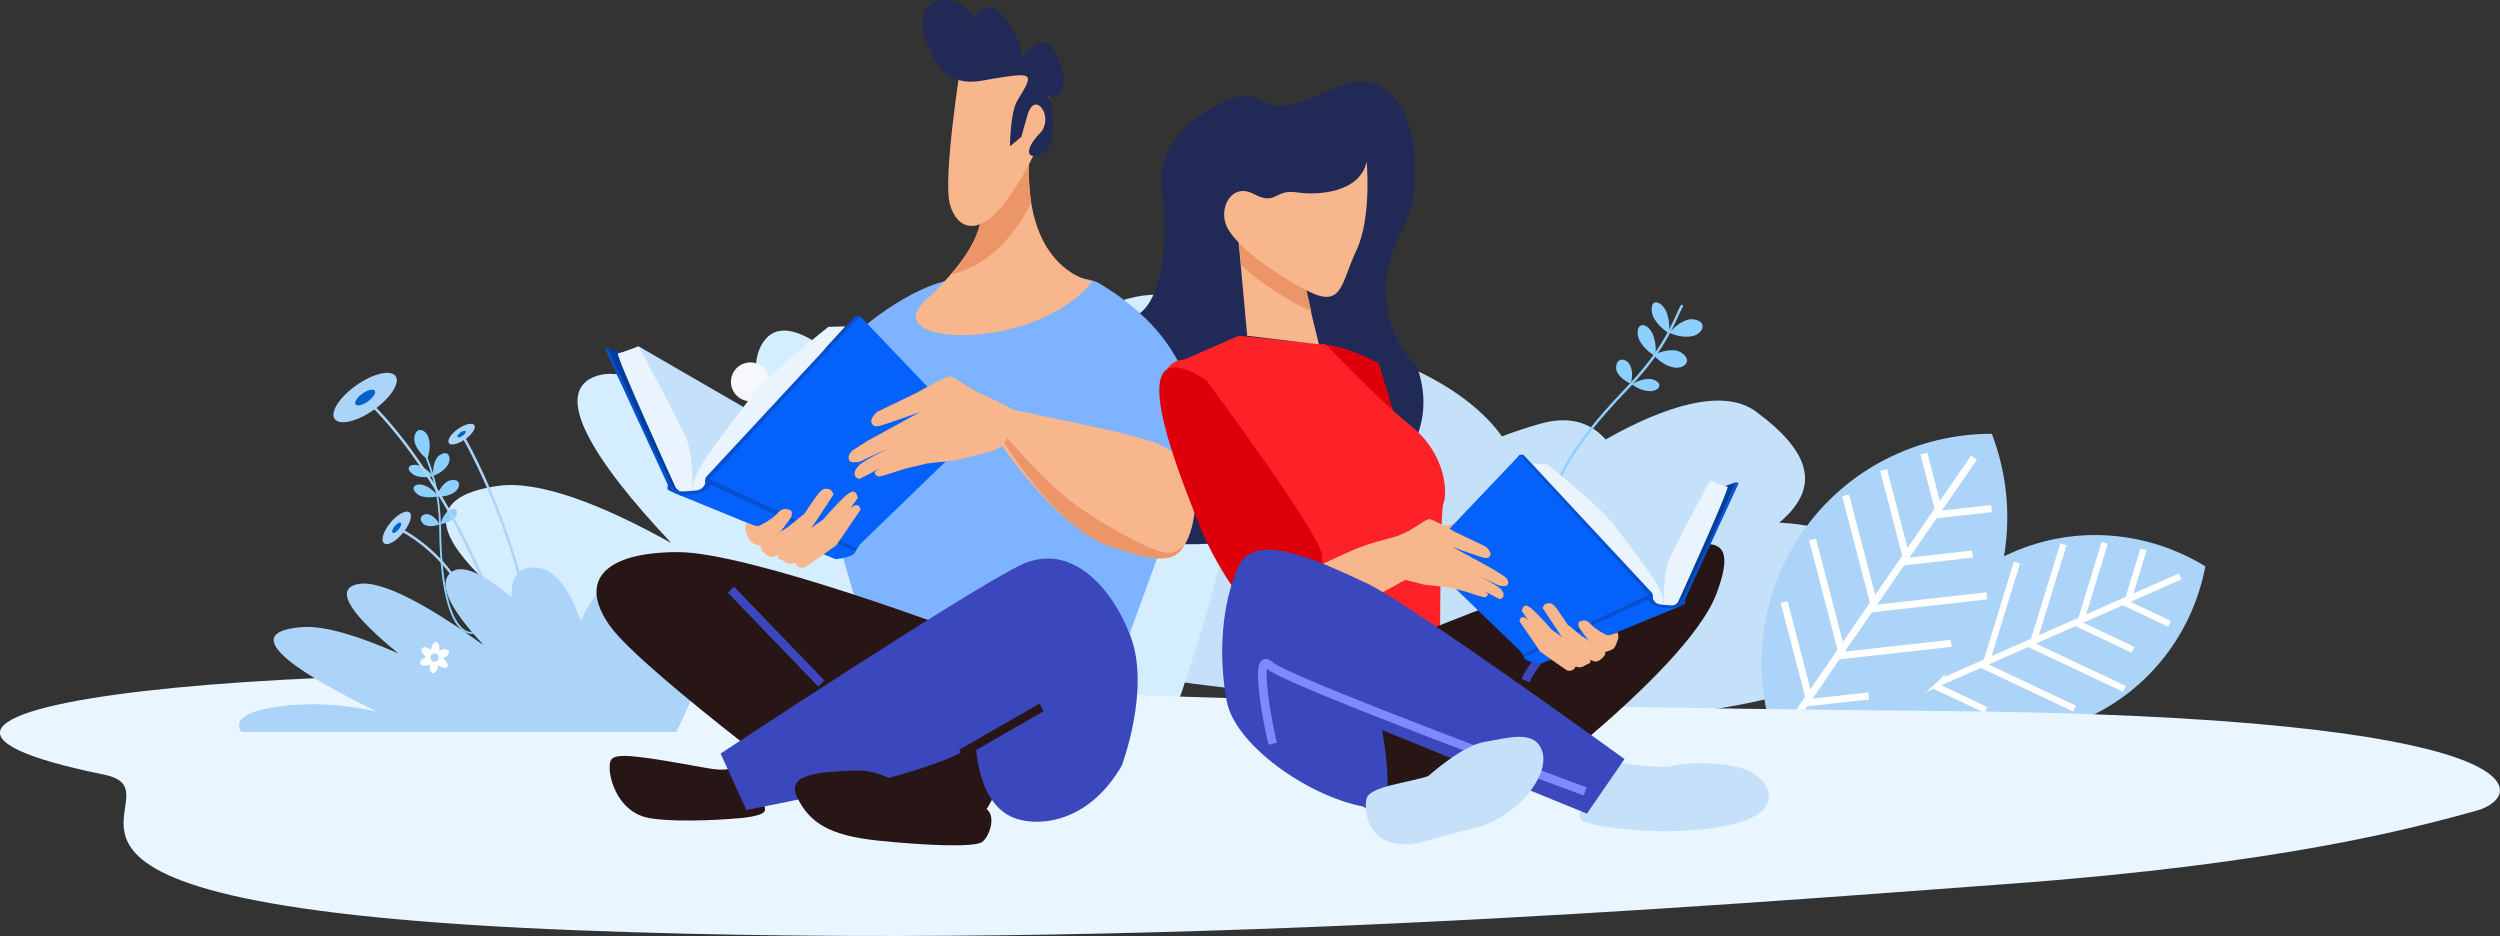 <svg width="633" height="237" viewBox="0 0 633 237" fill="none" xmlns="http://www.w3.org/2000/svg">
<rect x="0" y="0" width="633" height="237" fill="#333333" stroke="none"/>
<g clip-path="url(#clip0_1624_9281)">
<path d="M275.132 145.07C259.672 134.526 272.328 131.168 287.233 131.529C280.349 123.981 285.151 116.989 303.303 109.413C311.462 106 321.093 108.22 330.419 113.021C338.468 98.647 348.876 88.907 360.089 94.512C369.386 99.146 376.158 104.668 380.294 110.495C383.291 109.358 386.511 108.276 389.953 107.304C397.419 105.168 402.803 107.027 406.55 111.272C421.426 102.865 436.303 98.064 444.629 104.224C459.117 114.907 460.699 123.759 450.513 132.334C465.362 133.111 476.353 138.244 456.369 149.704C474.132 148.095 486.65 150.204 478.629 160.915C460.671 184.75 381.238 187.331 322.592 175.205C285.345 172.486 254.593 164.91 249.153 152.534C245.157 143.433 258.257 142.573 275.132 145.07Z" fill="#C5E1F9"/>
<path d="M98.363 189.634C95.088 183.002 99.112 177.036 114.488 173.29C131.28 169.183 147.322 170.765 160.561 174.317C129.309 155.142 92.867 127.866 126.006 123.037C136.359 121.539 152.29 127.644 169.998 137.522C150.181 116.516 139.245 99.007 151.18 95.15C162.254 91.543 184.985 108.331 209.159 130.89C195.338 111.716 187.316 94.789 193.45 86.354C198.446 79.472 209.215 86.631 221.621 100.228C221.011 87.825 224.813 80.138 233.583 81.248C241.799 82.302 248.543 96.399 253.372 113.464C261.144 86.326 281.932 69.011 302.998 76.226C327.755 84.661 308.188 149.787 297.28 180.81L98.363 189.634Z" fill="#D4EDFF"/>
<path d="M509.381 139.935C492.922 147.205 482.043 161.94 478.906 178.506C493.283 187.357 511.49 189.244 527.949 181.974C544.407 174.704 555.259 159.97 558.396 143.404C544.019 134.58 525.812 132.693 509.381 139.935Z" fill="#ACD4F8"/>
<path d="M552.04 145.93L481.82 176.925" stroke="white" stroke-width="1.63" stroke-miterlimit="10"/>
<path d="M537.58 152.395L549.348 157.972" stroke="white" stroke-width="1.63" stroke-miterlimit="10"/>
<path d="M525.617 157.695L540.133 164.549" stroke="white" stroke-width="1.63" stroke-miterlimit="10"/>
<path d="M513.654 162.994L537.912 174.427" stroke="white" stroke-width="1.63" stroke-miterlimit="10"/>
<path d="M501.666 168.268L525.285 179.422" stroke="white" stroke-width="1.63" stroke-miterlimit="10"/>
<path d="M489.703 173.566L502.859 179.754" stroke="white" stroke-width="1.63" stroke-miterlimit="10"/>
<path d="M538.939 151.563L542.742 139.104" stroke="white" stroke-width="1.63" stroke-miterlimit="10"/>
<path d="M526.977 156.834L532.916 137.438" stroke="white" stroke-width="1.63" stroke-miterlimit="10"/>
<path d="M514.988 162.134L522.454 137.826" stroke="white" stroke-width="1.63" stroke-miterlimit="10"/>
<path d="M503.025 167.435L510.686 142.461" stroke="white" stroke-width="1.63" stroke-miterlimit="10"/>
<path d="M491.062 172.707L497.64 151.258" stroke="white" stroke-width="1.63" stroke-miterlimit="10"/>
<path d="M456.203 134.968C444.962 151.34 443.269 171.513 449.93 188.911C468.581 188.884 486.788 180.115 498.057 163.743C509.325 147.372 510.99 127.226 504.329 109.828C485.706 109.828 467.471 118.597 456.203 134.968Z" fill="#ACD4F8"/>
<path d="M499.805 115.877L451.762 185.72" stroke="white" stroke-width="1.8" stroke-miterlimit="10"/>
<path d="M489.98 130.363L504.274 128.754" stroke="white" stroke-width="1.8" stroke-miterlimit="10"/>
<path d="M481.793 142.267L499.417 140.297" stroke="white" stroke-width="1.8" stroke-miterlimit="10"/>
<path d="M473.605 154.171L503.053 150.869" stroke="white" stroke-width="1.8" stroke-miterlimit="10"/>
<path d="M465.391 166.074L494.061 162.883" stroke="white" stroke-width="1.8" stroke-miterlimit="10"/>
<path d="M457.203 177.979L473.162 176.203" stroke="white" stroke-width="1.8" stroke-miterlimit="10"/>
<path d="M490.757 128.781L487.121 114.852" stroke="white" stroke-width="1.8" stroke-miterlimit="10"/>
<path d="M482.57 140.686L476.908 118.986" stroke="white" stroke-width="1.8" stroke-miterlimit="10"/>
<path d="M474.382 152.59L467.305 125.424" stroke="white" stroke-width="1.8" stroke-miterlimit="10"/>
<path d="M466.195 164.493L458.924 136.578" stroke="white" stroke-width="1.8" stroke-miterlimit="10"/>
<path d="M457.979 176.397L451.734 152.422" stroke="white" stroke-width="1.8" stroke-miterlimit="10"/>
<path d="M490.035 180.005C445.628 179.617 308.048 178.035 224.534 173.235C69.719 164.327 -56.731 179.228 26.311 196.127C49.514 200.844 -17.43 229.231 146.433 235.558C290.313 241.135 436.968 229.037 507.937 223.848C578.906 218.659 611.684 209.446 626.893 205.312C640.271 201.677 645.239 181.254 490.035 180.005Z" fill="#E9F6FF"/>
<path d="M108.16 116.212C108.16 116.212 105.745 114.602 104.996 111.994C104.719 111.05 105.024 109.191 106.023 108.914C107.022 108.636 108.16 109.58 108.549 110.967C109.298 113.575 108.16 116.212 108.16 116.212Z" fill="#8DCFFF"/>
<path d="M109.713 120.457C109.713 120.457 109.325 117.987 110.574 115.989C111.018 115.268 112.433 114.407 113.21 114.879C113.988 115.351 114.015 116.683 113.377 117.737C112.128 119.707 109.713 120.457 109.713 120.457Z" fill="#8DCFFF"/>
<path d="M110.574 125.702C110.574 125.702 111.24 123.26 113.183 121.956C113.877 121.484 115.515 121.262 116.014 122.011C116.514 122.76 116.042 123.981 115.015 124.675C113.072 126.007 110.574 125.702 110.574 125.702Z" fill="#8DCFFF"/>
<path d="M109.686 120.595C109.686 120.595 107.438 121.233 105.245 120.456C104.44 120.178 103.247 119.096 103.497 118.403C103.746 117.709 104.968 117.487 106.133 117.903C107.542 118.458 108.77 119.389 109.686 120.595Z" fill="#8DCFFF"/>
<path d="M110.907 125.645C110.907 125.645 108.631 126.338 106.439 125.561C105.634 125.256 104.468 124.174 104.718 123.425C104.968 122.675 106.217 122.453 107.382 122.87C109.603 123.647 110.907 125.645 110.907 125.645Z" fill="#8DCFFF"/>
<path d="M111.297 132.749C111.297 132.749 109.437 133.609 107.744 132.998C107.134 132.776 106.301 131.805 106.578 131.056C106.856 130.307 107.827 130.001 108.716 130.307C110.409 130.917 111.297 132.749 111.297 132.749Z" fill="#8DCFFF"/>
<path d="M111.574 132.693C111.574 132.693 111.907 130.778 113.323 129.502C113.822 129.03 115.044 128.614 115.488 129.113C115.932 129.613 115.654 130.556 114.905 131.25C113.517 132.526 111.574 132.693 111.574 132.693Z" fill="#8DCFFF"/>
<path d="M119.04 160.47C119.376 160.503 119.714 160.475 120.04 160.387L119.873 159.943L119.956 160.165L119.873 159.943C119.845 159.943 118.818 160.304 117.486 159.36C116.154 158.417 114.766 156.169 113.823 152.95C112.518 148.538 111.797 142.239 111.685 134.22C111.547 124.896 109.826 120.124 108.66 116.96C108.355 116.156 108.105 115.462 107.939 114.852L107.467 114.99C107.661 115.601 107.911 116.322 108.216 117.127C109.354 120.263 111.075 124.98 111.214 134.22C111.436 152.062 114.627 157.973 117.236 159.776C117.77 160.155 118.391 160.393 119.04 160.47Z" fill="#8DCFFF"/>
<path d="M422.73 84.273C422.73 84.273 424.646 81.581 427.615 80.887C428.698 80.638 430.779 81.109 431.057 82.275C431.334 83.44 430.196 84.689 428.642 85.077C425.645 85.771 422.73 84.273 422.73 84.273Z" fill="#8DCFFF"/>
<path d="M418.734 89.905C418.734 89.905 421.565 88.24 424.563 88.795C425.673 89.017 427.366 90.321 427.144 91.487C426.922 92.652 425.368 93.346 423.786 93.04C420.76 92.485 418.734 89.905 418.734 89.905Z" fill="#8DCFFF"/>
<path d="M422.564 84.356C422.564 84.356 419.9 82.885 418.568 80.138C418.096 79.139 417.985 77.058 418.845 76.642C419.706 76.226 421.038 77.169 421.76 78.612C423.092 81.359 422.564 84.356 422.564 84.356Z" fill="#8DCFFF"/>
<path d="M419.094 90.155C419.094 90.155 416.319 88.712 415.014 85.965C414.515 84.966 414.431 82.885 415.375 82.441C416.319 81.997 417.651 82.885 418.345 84.356C419.677 87.103 419.094 90.155 419.094 90.155Z" fill="#8DCFFF"/>
<path d="M412.907 97.119C412.907 97.119 410.409 96.203 409.409 94.122C409.021 93.345 409.132 91.652 410.075 91.208C411.019 90.764 412.213 91.375 412.74 92.485C413.767 94.594 412.907 97.119 412.907 97.119Z" fill="#8DCFFF"/>
<path d="M413.211 97.314C413.211 97.314 415.293 95.871 417.763 95.955C418.679 95.982 420.205 96.732 420.177 97.592C420.15 98.452 418.956 99.09 417.652 99.035C415.182 98.951 413.211 97.314 413.211 97.314Z" fill="#8DCFFF"/>
<path d="M394.672 129.974C394.951 130.321 395.301 130.605 395.699 130.807L395.949 130.252L395.838 130.529L395.949 130.252C395.893 130.224 394.644 129.613 394.255 127.532C393.867 125.451 394.644 122.066 396.726 118.209C399.557 112.909 404.691 106.388 411.935 98.84C420.373 90.072 423.12 84.023 424.952 80.027C425.334 79.137 425.76 78.266 426.229 77.418L425.674 77.113C425.257 77.835 424.841 78.75 424.369 79.777C422.565 83.745 419.845 89.711 411.491 98.396C395.338 115.212 392.868 123.592 393.645 127.671C393.801 128.509 394.153 129.298 394.672 129.974Z" fill="#8DCFFF"/>
<path d="M61.116 185.332C59.312 182.558 61.533 180.227 70.053 178.978C79.379 177.618 88.26 178.534 95.56 180.227C78.324 171.874 58.202 160.137 76.576 158.777C82.293 158.361 91.091 161.136 100.889 165.465C89.981 156.557 83.958 149.259 90.592 147.9C96.725 146.651 109.243 153.866 122.593 163.467C114.988 155.42 110.575 148.399 113.989 145.097C116.792 142.406 122.732 145.513 129.559 151.257C129.254 146.207 131.391 143.155 136.22 143.765C141.05 144.376 144.463 150.175 147.1 157.195C151.485 146.318 163.031 139.658 174.688 142.96C188.371 146.845 177.38 172.929 171.247 185.332H61.116Z" fill="#ACD4F8"/>
<path d="M131.778 173.872L132.417 173.677C127.976 158.804 119.955 137.077 107.049 117.986C99.333 106.582 93.421 101.448 93.366 101.393L92.922 101.892C93.005 101.948 98.861 107.026 106.522 118.375C113.627 128.864 123.757 147.011 131.778 173.872Z" fill="#ACD4F8"/>
<path d="M135.082 168.101L135.748 168.045C133.222 137.05 117.597 110.44 117.43 110.162L116.875 110.495C117.042 110.773 132.584 137.272 135.082 168.101Z" fill="#ACD4F8"/>
<path d="M123.398 171.015L124.064 170.959C122.787 156.058 116.487 146.624 111.408 141.351C105.913 135.607 100.639 133.36 100.584 133.332L100.334 133.942C100.389 133.97 105.552 136.162 110.964 141.823C115.96 147.04 122.149 156.336 123.398 171.015Z" fill="#ACD4F8"/>
<path d="M90.257 97.535C85.983 100.532 83.513 104.361 84.734 106.082C85.955 107.802 90.396 106.775 94.642 103.779C98.889 100.782 101.387 96.953 100.166 95.232C98.944 93.512 94.504 94.538 90.257 97.535Z" fill="#ACD4F8"/>
<path d="M91.757 99.672C90.397 100.615 89.62 101.836 90.008 102.391C90.397 102.946 91.784 102.613 93.144 101.642C94.504 100.671 95.282 99.478 94.893 98.923C94.504 98.368 93.089 98.701 91.757 99.672Z" fill="#0063CB"/>
<path d="M115.959 108.608C114.183 109.856 113.156 111.466 113.656 112.187C114.155 112.909 116.015 112.465 117.791 111.216C119.567 109.967 120.594 108.386 120.095 107.664C119.595 106.943 117.735 107.359 115.959 108.608Z" fill="#ACD4F8"/>
<path d="M116.569 109.523C116.014 109.911 115.681 110.411 115.848 110.633C116.014 110.855 116.597 110.744 117.152 110.327C117.707 109.911 118.068 109.439 117.902 109.218C117.735 108.996 117.152 109.107 116.569 109.523Z" fill="#0063CB"/>
<path d="M98.862 132.332C97.085 134.469 96.336 136.8 97.224 137.549C98.112 138.298 100.249 137.105 102.026 134.941C103.802 132.776 104.551 130.473 103.691 129.752C102.831 129.03 100.666 130.168 98.862 132.332Z" fill="#ACD4F8"/>
<path d="M99.944 133.221C99.389 133.915 99.139 134.636 99.417 134.886C99.694 135.136 100.388 134.747 100.943 134.053C101.498 133.36 101.748 132.638 101.471 132.388C101.193 132.139 100.527 132.527 99.944 133.221Z" fill="#0063CB"/>
<path d="M112.322 166.824L112.1 166.658L112.211 166.602C113.238 166.214 113.904 165.464 113.682 164.909C113.46 164.355 112.489 164.271 111.462 164.687L111.212 164.798C111.208 164.751 111.217 164.702 111.24 164.66C111.378 163.578 111.073 162.634 110.49 162.551C109.907 162.468 109.325 163.272 109.186 164.355C109.158 164.438 109.158 164.549 109.13 164.632L109.047 164.549C108.187 163.855 107.215 163.661 106.854 164.132C106.494 164.604 106.882 165.492 107.743 166.186L107.965 166.325L107.854 166.38C106.827 166.769 106.161 167.546 106.383 168.073C106.605 168.6 107.604 168.711 108.603 168.323L108.853 168.212V168.323C108.686 169.405 109.019 170.348 109.574 170.459C110.129 170.57 110.74 169.71 110.907 168.628C110.907 168.545 110.934 168.461 110.934 168.35L111.018 168.434C111.878 169.127 112.877 169.321 113.238 168.878C113.599 168.434 113.182 167.49 112.322 166.824ZM109.88 167.546C109.675 167.511 109.485 167.416 109.334 167.274C109.183 167.132 109.077 166.948 109.03 166.746C108.983 166.544 108.996 166.333 109.069 166.139C109.141 165.944 109.269 165.775 109.437 165.653C109.605 165.531 109.805 165.462 110.012 165.453C110.219 165.444 110.425 165.496 110.602 165.603C110.78 165.711 110.922 165.868 111.011 166.055C111.099 166.243 111.131 166.452 111.101 166.658C111.081 166.797 111.033 166.931 110.96 167.051C110.887 167.172 110.791 167.276 110.677 167.359C110.564 167.442 110.434 167.501 110.297 167.533C110.16 167.565 110.018 167.569 109.88 167.546Z" fill="white"/>
<path d="M358.839 92.985C358.839 92.985 343.547 79.249 355.342 57.467C361.892 45.368 358.451 12.348 337.274 22.615C316.097 32.882 321.842 20.09 309.88 25.778C297.918 31.466 292.617 40.041 294.254 49.392C295.892 58.743 294.809 76.558 287.454 79.999C280.1 83.439 244.879 102.586 267.582 126.81C290.285 151.035 372.828 133.22 358.839 92.985Z" fill="#212957"/>
<path d="M209.631 122.094C209.964 131.001 216.709 152.728 220.816 165.187H284.291L295.671 133.97C295.671 133.97 319.706 96.538 278.324 71.73C272.384 68.151 241.494 70.759 241.494 70.759C241.494 70.759 218.596 72.313 188.26 117.821C187.317 119.236 209.159 109.246 209.631 122.094Z" fill="#7EB3FF"/>
<path d="M247.654 49.865C248.126 52.251 252.233 59.438 234.359 76.004C221.509 87.88 262.392 89.295 276.658 71.231C276.658 71.231 254.787 68.401 261.92 28.471C267.276 -1.47 247.654 49.865 247.654 49.865Z" fill="#F7B68B"/>
<path d="M290.925 111.548C277.769 107.608 257.452 104.445 251.457 102.336C249.875 103.252 249.459 102.946 248.266 104.362C252.512 112.048 267.389 133.276 280.461 138.076C295.976 143.792 298.196 141.239 300.417 137.133C302.637 133.026 306.772 116.321 290.925 111.548Z" fill="#F7B68B"/>
<path d="M261.088 51.197C260.172 45.425 260.228 38.016 261.921 28.471C267.278 -1.47 247.655 49.865 247.655 49.865C248.071 51.89 251.152 57.468 240.744 69.455C249.182 67.651 256.481 60.825 261.088 51.197Z" fill="#EC9568"/>
<path d="M243.38 15.649C243.38 15.649 238.634 45.118 240.522 51.75C242.409 58.382 248.099 59.964 254.788 50.807C267.61 33.242 267.138 19.451 263.336 17.065C259.534 14.678 249.098 5.688 243.38 15.649Z" fill="#F7B68B"/>
<path d="M251.456 19.923C246.849 20.672 239.577 23.253 234.831 11.376C230.085 -0.5 240.521 -2.886 245.767 3.302C251.012 9.49 250.513 12.32 247.182 9.462C243.852 6.604 249.097 -1.915 253.843 3.773C258.589 9.462 260.477 18.036 258.117 17.564C255.758 17.093 263.335 7.575 266.194 11.848C269.053 16.121 270.94 22.309 267.609 24.196C264.279 26.083 260.477 19.451 263.807 21.838C267.138 24.224 268.081 37.044 263.807 38.931C259.533 40.818 259.533 37.516 263.335 33.714C267.138 29.912 261.92 22.06 260.005 29.663C259.838 30.329 258.589 34.657 258.589 34.657L255.73 37.044C255.73 37.044 255.73 28.47 257.646 25.389C261.92 18.424 261.781 18.258 251.456 19.923Z" fill="#212957"/>
<path d="M299.834 138.159C298.141 139.324 297.613 140.24 294.866 139.879C290.675 139.324 277.575 131.832 271.385 127.115C261.532 119.651 250.764 105.416 250.236 105.443C251.152 107.247 265.363 132.526 280.461 138.076C294.644 143.292 297.725 141.627 299.834 138.159Z" fill="#EC9568"/>
<path d="M194.768 97.806C195.392 95.166 193.758 92.521 191.117 91.897C188.477 91.273 185.83 92.907 185.206 95.546C184.582 98.186 186.217 100.832 188.857 101.456C191.497 102.08 194.144 100.446 194.768 97.806Z" fill="#F7F8FC"/>
<path d="M184.624 194.684C184.624 194.684 183.319 195.1 180.294 194.684C177.269 194.268 169.053 192.519 161.726 191.659C154.399 190.799 154.371 192.076 154.371 194.684C154.371 197.292 156.536 205.922 164.751 207.198C172.967 208.475 186.789 207.198 186.789 207.198C186.789 207.198 193.699 206.782 193.699 205.062C193.699 203.341 191.979 192.076 184.624 194.684Z" fill="#281616"/>
<path d="M244.713 160.525C244.713 160.525 189.814 139.797 171.663 139.797C153.511 139.797 146.156 146.706 154.372 158.388C162.587 170.07 214.877 208.502 214.877 208.502H247.294C247.294 208.502 268.055 183.861 244.713 160.525Z" fill="#281616"/>
<path d="M284.041 193.823C284.041 193.823 291.396 174.371 286.206 160.968C281.016 147.566 270.635 137.632 258.978 142.821C247.322 148.01 182.459 190.798 182.459 190.798L188.954 205.061C188.954 205.061 239.078 195.987 246.877 188.19C247.294 187.773 246.877 205.061 258.534 207.641C266.555 209.417 277.13 205.921 284.041 193.823Z" fill="#3B47BC"/>
<path d="M246.016 204.173C246.016 204.173 234.776 202.897 232.611 202.036C230.446 201.176 225.256 194.683 216.18 195.099C207.104 195.515 198.889 195.959 201.914 202.036C204.939 208.113 209.685 211.526 222.23 212.831C234.776 214.135 246.432 214.551 248.597 213.247C250.762 211.943 253.787 203.313 246.016 204.173Z" fill="#281616"/>
<path d="M185.068 149.314L207.966 173.067" stroke="#3B47BC" stroke-width="2.19" stroke-miterlimit="10"/>
<path d="M263.725 179.117L243.408 190.799" stroke="#281616" stroke-width="2.19" stroke-miterlimit="10"/>
<path d="M161.67 87.686L188.953 103.474L176.574 122.732L174.909 123.564L159.949 89.739L161.67 87.686Z" fill="#C5E1F9"/>
<path d="M153.928 88.129L158.146 89.6L171.247 118.264L172.024 124.341C172.024 124.341 170.164 124.202 169.887 123.897C169.609 123.592 153.928 88.129 153.928 88.129Z" fill="#003E99"/>
<path d="M214.015 82.635L209.741 82.773C209.741 82.773 194.115 95.011 189.647 101.171C185.178 107.331 176.324 118.07 175.658 122.038C175.492 123.009 175.381 123.342 175.325 123.592C175.27 123.841 175.325 121.843 175.325 121.843C175.325 121.843 175.381 115.128 173.854 111.271C172.328 107.414 161.67 87.685 161.67 87.685C161.67 87.685 157.312 89.35 156.48 89.489C155.647 89.627 171.106 123.508 171.106 123.508C171.106 123.508 172.466 125.201 174.493 124.702C176.519 124.202 177.601 124.674 179.1 122.676C179.544 122.093 180.71 119.402 180.71 119.402L214.015 82.635Z" fill="#EAF4FE"/>
<path d="M217.734 80.027L216.707 79.943L178.739 120.817C178.739 120.817 178.406 121.649 178.545 122.093C178.683 122.537 177.934 124.036 176.269 124.174C174.603 124.313 172.411 124.674 171.106 124.147C169.802 123.62 153.926 88.129 153.926 88.129L153.232 88.462L169.136 122.87C169.136 122.87 168.747 123.758 169.247 124.091C169.746 124.424 172.272 125.562 172.91 125.617C173.549 125.673 211.656 141.573 211.656 141.573L216.568 139.658L218.095 137.216L243.74 110.189L217.734 80.027Z" fill="#0450CF"/>
<path d="M244.712 108.275L217.735 80.027L179.711 121.317L216.763 138.771L246.433 110.079L244.712 108.275Z" fill="#0561FC"/>
<path d="M256.341 103.641C253.931 102.267 251.448 101.026 248.903 99.922C244.628 98.063 241.659 95.177 240.41 95.288C239.161 95.399 232.222 99.395 232.222 99.395L222.092 104.279C222.092 104.279 220.177 105.971 220.648 106.998C221.12 108.025 221.564 107.969 222.452 107.886C223.341 107.803 232.944 104.334 232.944 104.334L219.649 111.632L215.791 114.102C215.791 114.102 214.931 114.962 214.875 115.6C214.82 116.238 215.125 117.126 215.958 117.043C216.791 116.96 217.429 117.126 218.317 116.627C219.205 116.127 225.311 113.38 225.311 113.38C225.311 113.38 218.622 116.571 217.429 117.903C216.235 119.235 216.263 119.818 216.513 120.484C216.763 121.15 217.651 121.261 217.651 121.261L222.841 118.542C222.841 118.542 221.342 119.402 221.453 119.762C221.564 120.123 222.064 120.734 222.73 120.65C223.396 120.567 229.169 118.68 229.169 118.68L234.748 117.348L242.047 116.544L251.151 114.24C251.151 114.24 253.871 113.186 254.037 112.631C254.204 112.076 258.7 105.916 256.341 103.641Z" fill="#F7B68B"/>
<path d="M216.569 139.659L179.933 122.732C179.933 122.732 179.489 123.815 177.629 124.647C175.77 125.48 171.939 125.313 171.939 125.313L211.656 141.574C211.656 141.574 216.375 141.13 216.569 139.659Z" fill="#0561FC"/>
<path d="M188.982 132.389C188.982 132.389 188.399 133.415 188.982 134.886C189.565 136.357 189.676 137.245 191.23 137.772C192.784 138.299 192.895 138.327 193.644 137.689C194.394 137.051 197.697 134.553 197.697 134.553L200.25 131.085C200.25 131.085 200.999 129.503 199.973 129.114C198.946 128.726 198.057 128.615 196.725 130.086C195.393 131.556 192.895 132.833 192.173 133.138C191.452 133.443 188.982 132.389 188.982 132.389Z" fill="#F7B68B"/>
<path d="M192.756 137.439C192.756 137.439 192.312 138.577 192.894 139.354C193.477 140.131 194.615 141.074 195.587 141.019C196.558 140.963 202.692 137.744 202.692 137.744L207.355 130.835L211.046 125.202C211.046 125.202 210.657 123.981 209.908 123.842C209.159 123.704 208.631 123.593 207.715 124.425C206.799 125.258 203.691 130.058 203.691 130.058L199.472 133.471C199.472 133.471 194.116 136.912 192.756 137.439Z" fill="#F7B68B"/>
<path d="M217.208 126.034C217.208 126.034 216.875 124.286 215.848 124.48C214.822 124.674 213.101 126.422 211.241 128.392C209.382 130.363 208.438 131.528 208.438 131.528L205.163 133.831L197.891 139.298L197.253 140.13C197.253 140.13 196.42 141.351 197.558 141.656C198.696 141.961 199.473 143.266 201.333 142.433C203.192 141.601 209.271 137.05 209.271 137.05L213.101 131.917L215.821 128.004L217.208 126.034Z" fill="#F7B68B"/>
<path d="M216.876 127.894C217.708 127.921 217.903 129.031 217.903 129.031L211.769 138.049C211.769 138.049 204.608 143.183 203.914 143.571C203.672 143.682 203.409 143.74 203.142 143.742C202.876 143.744 202.612 143.689 202.368 143.582C202.124 143.474 201.906 143.317 201.728 143.119C201.549 142.921 201.415 142.687 201.333 142.434C200.944 141.13 211.186 133.388 211.186 133.388C211.186 133.388 215.21 127.81 216.876 127.894Z" fill="#F7B68B"/>
<path d="M349.07 91.93C349.07 91.93 362.309 134.302 361.615 139.908C360.921 145.513 356.619 162.689 351.485 159.859C346.35 157.028 339.051 140.962 336.858 128.142C334.665 115.322 312.323 73.339 349.07 91.93Z" fill="#DD000B"/>
<path d="M335.665 87.186C333.944 87.186 313.627 85.022 313.627 85.022L299.778 91.071C299.778 91.071 292.867 90.627 294.616 101.865C296.364 113.103 314.488 156.751 317.957 158.916C321.427 161.08 348.21 164.965 352.539 163.245C356.869 161.524 364.64 160.636 364.64 160.636C364.64 160.636 364.64 129.086 365.501 127.366C366.361 125.645 366.778 115.267 356.841 107.498C349.986 102.115 335.665 87.186 335.665 87.186Z" fill="#FD2227"/>
<path d="M305.412 96.259C305.412 96.259 334.36 135.134 334.804 140.767C335.248 146.4 330.058 162.8 324.424 161.079C318.79 159.359 308.437 145.096 303.691 132.97C298.945 120.844 282.487 81.552 305.412 96.259Z" fill="#DD000B"/>
<path d="M313.211 56.912L315.792 85.021L333.944 87.186L329.642 69.454L313.211 56.912Z" fill="#F7B68B"/>
<path d="M332.029 78.806L330.475 78.112C324.757 75.254 318.485 71.064 314.266 67.179L313.184 54.748L329.614 68.178L332.029 78.806Z" fill="#EC9568"/>
<path d="M346.045 40.93C346.045 40.93 347.349 55.192 343.436 63.406C339.523 71.62 339.994 78.113 331.335 73.784C322.676 69.455 312.767 62.102 310.602 57.357C308.438 52.612 311.907 46.119 317.513 49.143C323.12 52.168 322.703 47.839 328.31 48.699C333.916 49.559 344.324 48.699 346.045 40.93Z" fill="#F7B68B"/>
<path d="M341.299 167.99C341.299 167.99 387.983 147.678 406.995 143.794C426.007 139.909 442.41 129.531 434.638 150.259C426.867 170.987 374.994 208.17 374.994 208.17C374.994 208.17 324.008 219.852 341.299 167.99Z" fill="#281616"/>
<path d="M410.437 151.146C410.437 151.146 391.425 161.08 386.234 172.319" stroke="#3B47BC" stroke-width="2.19" stroke-miterlimit="10"/>
<path d="M322.676 151.397C322.676 151.397 323.037 155.642 323.037 156.558C323.037 157.474 327.116 158.584 331.363 158.584C335.609 158.584 367 140.492 369.942 139.187C372.884 137.883 379.739 136.052 381.405 135.885C383.07 135.719 384.347 131.085 383.431 128.116C382.82 126.173 382.209 124.453 381.266 123.898C380.794 123.62 380.239 123.62 379.545 124.064C377.519 125.341 369.387 132.361 369.387 132.361C369.387 132.361 350.375 135.885 342.798 139.187C335.221 142.489 326.367 146.596 322.676 151.397Z" fill="#F7B68B"/>
<path d="M391.008 125.173L381.266 123.896L383.43 128.114L382.154 134.58L387.483 135.495C387.483 135.495 388.232 134.58 387.316 134.219L385.096 133.303L388.787 132.748C389.897 132.554 390.092 132.193 390.092 131.638C390.092 131.083 388.981 130.695 388.981 130.695C388.981 130.695 391.007 129.973 391.202 129.418C391.396 128.863 391.757 128.114 391.368 127.559C390.98 127.004 391.563 125.534 391.008 125.173Z" fill="#EC9568"/>
<path d="M409.576 193.046C409.576 193.046 420.816 194.794 423.425 193.906C426.034 193.018 438.968 192.63 443.742 195.654C448.515 198.679 451.957 206.005 437.247 209.057C422.537 212.109 403.109 209.473 400.5 207.753C397.891 206.032 406.134 191.326 409.576 193.046Z" fill="#C5E1F9"/>
<path d="M411.323 192.187C411.323 192.187 356.424 152.423 346.044 147.678C335.664 142.933 317.956 133.859 313.627 143.349C309.297 152.839 308.436 165.826 310.601 177.508C312.766 189.19 333.527 203.453 348.625 204.729C353.815 205.145 349.93 184.833 349.93 184.833L401.803 206.005L411.323 192.187Z" fill="#3B47BC"/>
<path d="M401.36 200.4C401.36 200.4 325.285 172.319 321.399 168.434C317.514 164.549 320.983 183.557 322.26 188.302" stroke="#7E89FD" stroke-width="2.19" stroke-miterlimit="10"/>
<path d="M361.615 196.515C361.615 196.515 370.247 188.746 375.881 187.858C381.515 186.97 388.842 184.417 390.563 190.466C392.284 196.515 384.068 207.31 372.411 209.918C360.755 212.526 357.368 215.162 351.235 212.942C346.461 211.194 345.184 205.145 346.045 202.121C346.905 199.096 356.425 198.236 361.615 196.515Z" fill="#C5E1F9"/>
<path d="M432.972 121.705L409.547 135.274L420.205 151.812L421.648 152.534L434.443 123.453L432.972 121.705Z" fill="#C5E1F9"/>
<path d="M439.606 122.094L435.97 123.342L424.757 147.955L424.119 153.2C424.119 153.2 425.701 153.089 425.923 152.811C426.145 152.534 439.606 122.094 439.606 122.094Z" fill="#003E99"/>
<path d="M388.01 117.404L391.673 117.515C391.673 117.515 405.079 128.032 408.937 133.304C412.795 138.576 420.399 147.789 420.982 151.202C421.049 151.66 421.142 152.114 421.26 152.562C421.315 152.95 421.26 151.036 421.26 151.036C421.26 151.036 421.204 145.264 422.509 141.989C423.813 138.715 432.945 121.705 432.945 121.705C432.945 121.705 436.691 123.12 437.413 123.231C438.135 123.342 424.868 152.478 424.868 152.478C424.868 152.478 423.73 153.921 421.954 153.477C420.177 153.033 419.289 153.477 418.013 151.757C417.652 151.257 416.625 148.954 416.625 148.954L388.01 117.404Z" fill="#EAF4FE"/>
<path d="M384.819 115.157L385.679 115.102L418.346 150.176C418.346 150.176 418.624 150.869 418.513 151.258C418.402 151.646 419.04 152.923 420.456 153.062C421.871 153.2 423.758 153.478 424.869 153.034C425.979 152.59 439.606 122.094 439.606 122.094L440.217 122.372L426.589 151.924C426.589 151.924 426.922 152.701 426.478 152.978C426.034 153.256 423.897 154.227 423.342 154.282C422.787 154.338 390.092 168.018 390.092 168.018L385.846 166.381L384.541 164.272L362.504 141.102L384.819 115.157Z" fill="#0450CF"/>
<path d="M361.698 139.464L384.818 115.156L417.512 150.619L385.706 165.603L360.199 140.99L361.698 139.464Z" fill="#0561FC"/>
<path d="M350.43 137.217L355.315 135.081C358.646 133.61 360.949 131.362 361.949 131.446C362.948 131.529 368.332 134.637 368.332 134.637L376.242 138.438C376.242 138.438 377.741 139.77 377.352 140.575C376.964 141.38 376.658 141.324 375.937 141.269C375.215 141.213 367.777 138.494 367.777 138.494L378.157 144.182L381.155 146.125C381.155 146.125 381.821 146.763 381.876 147.29C381.932 147.817 381.682 148.455 381.016 148.4C380.35 148.344 379.906 148.455 379.184 148.095C378.463 147.734 373.744 145.542 373.744 145.542C373.744 145.542 378.962 148.039 379.906 149.066C380.849 150.093 380.794 150.564 380.6 151.092C380.405 151.619 379.712 151.702 379.712 151.702L375.659 149.593C375.659 149.593 376.853 150.259 376.742 150.537C376.672 150.739 376.541 150.915 376.367 151.039C376.193 151.163 375.984 151.23 375.77 151.23C375.243 151.175 370.719 149.676 370.719 149.676L366.361 148.65L360.672 148.039L353.567 146.263C353.567 146.263 352.318 146.569 352.179 146.152C352.04 145.736 348.599 139.021 350.43 137.217Z" fill="#F7B68B"/>
<path d="M385.846 166.38L417.292 151.812C417.292 151.812 417.68 152.756 419.262 153.45C420.844 154.143 424.175 154.005 424.175 154.005L390.092 168.018C390.092 168.018 386.012 167.629 385.846 166.38Z" fill="#0561FC"/>
<path d="M409.547 160.108C409.698 160.444 409.776 160.808 409.776 161.176C409.776 161.545 409.698 161.909 409.547 162.245C409.047 163.521 408.936 164.27 407.632 164.714C406.327 165.158 406.189 165.214 405.523 164.659C404.856 164.104 402.081 161.967 402.081 161.967L399.861 158.998C399.861 158.998 399.222 157.638 400.083 157.305C400.943 156.972 401.748 156.861 402.886 158.138C404.024 159.414 406.189 160.497 406.799 160.774C407.41 161.051 409.547 160.108 409.547 160.108Z" fill="#F7B68B"/>
<path d="M406.301 164.438C406.301 164.438 406.69 165.437 406.19 166.102C405.69 166.768 404.719 167.573 403.886 167.518C403.054 167.462 397.78 164.715 397.78 164.715L393.784 158.777L390.592 153.949C390.592 153.949 390.925 152.922 391.563 152.811C392.202 152.7 392.673 152.589 393.451 153.283C394.228 153.976 396.892 158.139 396.892 158.139L400.528 161.052C400.528 161.052 405.135 164.021 406.301 164.438Z" fill="#F7B68B"/>
<path d="M385.318 154.669C385.318 154.669 385.596 153.199 386.456 153.337C387.317 153.476 388.815 155.002 390.425 156.695C392.035 158.388 392.84 159.387 392.84 159.387L395.643 161.384L401.916 166.046L402.443 166.768C402.443 166.768 403.165 167.794 402.193 168.072C401.222 168.349 400.528 169.459 398.946 168.738C397.364 168.016 392.118 164.132 392.118 164.132L388.815 159.72L386.484 156.362L385.318 154.669Z" fill="#F7B68B"/>
<path d="M385.595 156.252C384.874 156.28 384.707 157.251 384.707 157.251L389.98 164.993C389.98 164.993 396.142 169.405 396.753 169.738C396.962 169.822 397.186 169.862 397.411 169.857C397.636 169.852 397.858 169.801 398.063 169.708C398.268 169.614 398.452 169.48 398.603 169.314C398.755 169.148 398.871 168.952 398.945 168.739C399.278 167.629 390.48 160.997 390.48 160.997C390.48 160.997 387.011 156.197 385.595 156.252Z" fill="#F7B68B"/>
</g>
<defs>
<clipPath id="clip0_1624_9281">
<rect width="633" height="237" fill="white"/>
</clipPath>
</defs>
</svg>
